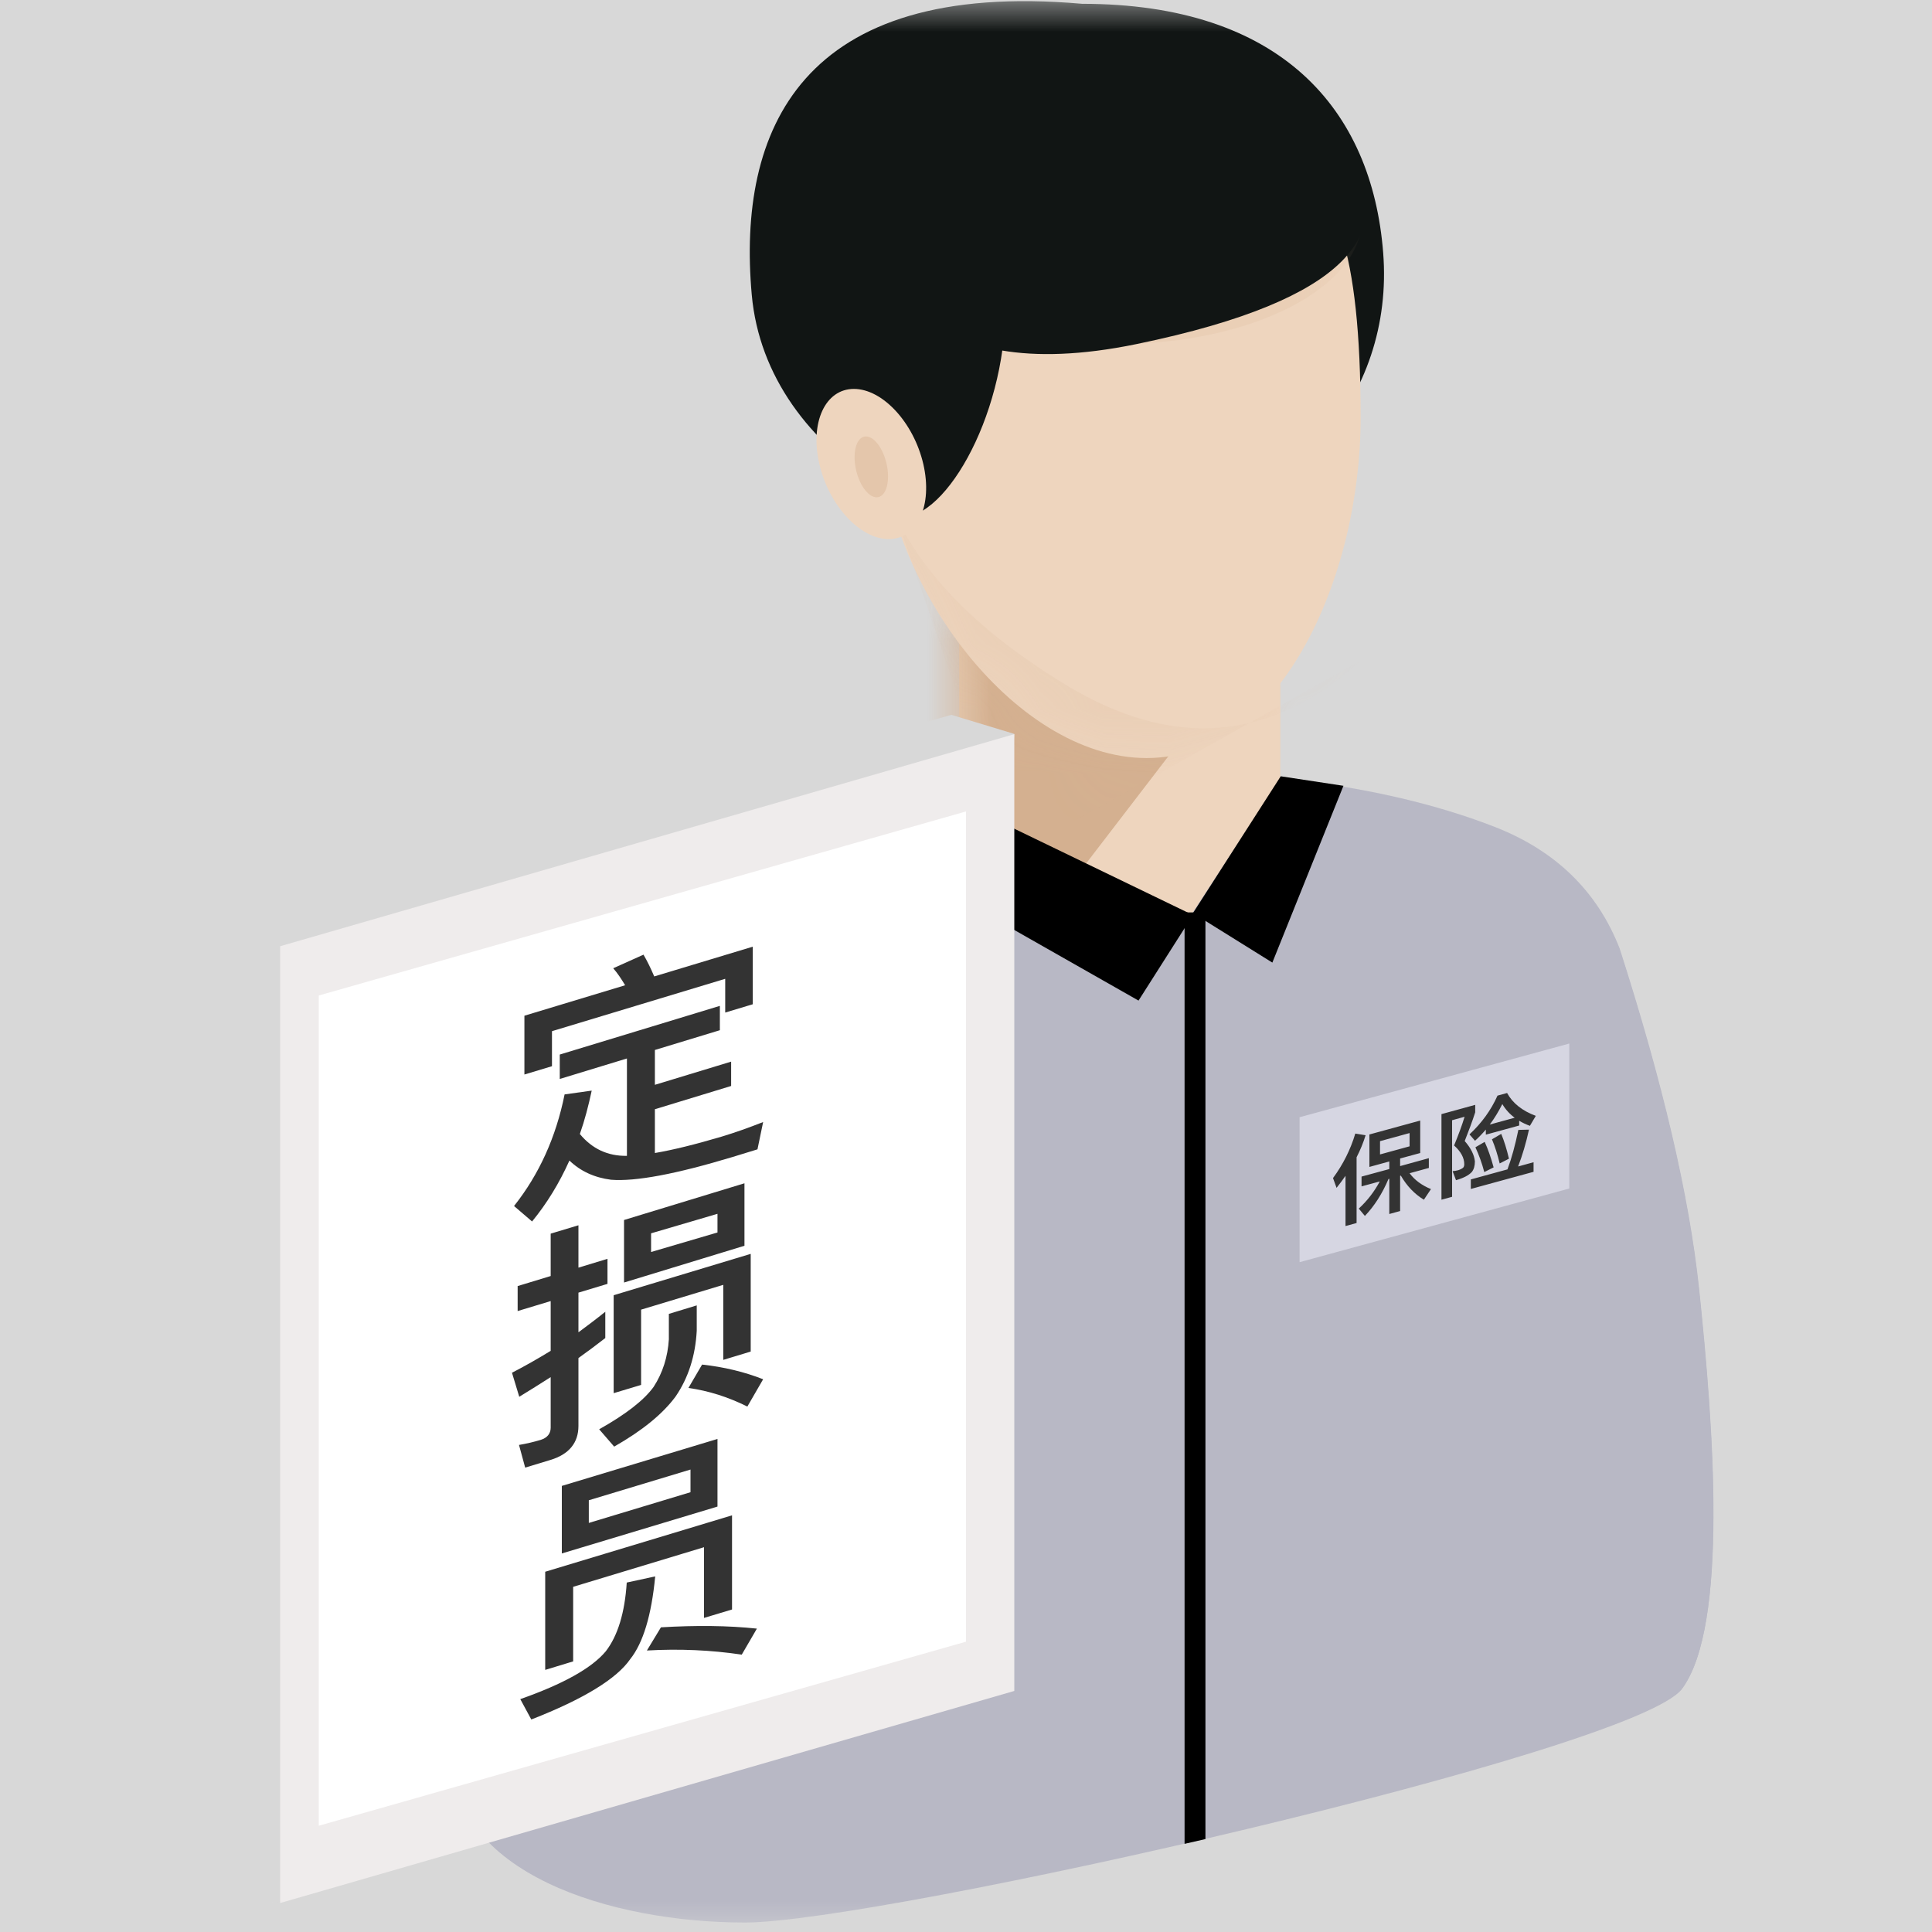 <?xml version="1.0" encoding="UTF-8"?>
<svg width="30px" height="30px" viewBox="0 0 30 30" version="1.1" xmlns="http://www.w3.org/2000/svg" xmlns:xlink="http://www.w3.org/1999/xlink">
    <rect x="0" y="0" width="30" height="30" fill="#808080" stroke="none"/>
    <title>定损员备份</title>
    <defs>
        <rect id="path-1" x="0" y="0" width="30" height="30"></rect>
        <polygon id="path-3" points="9.44720552e-14 0 4.987 0 4.987 9.445 9.44720552e-14 9.445"></polygon>
        <path d="M0.519,6.157 C1.061,3.638 2.955,1.838 6.201,0.756 L12.37,11.305 L14.672,0.004 C15.428,0.198 15.973,0.36 16.306,0.49 C17.252,0.859 17.899,1.488 18.247,2.379 C18.918,4.465 19.329,6.226 19.481,7.663 C19.708,9.817 19.936,12.887 19.221,13.861 C18.507,14.835 6.747,17.492 4.669,17.492 C2.591,17.492 0.097,16.736 0.097,14.847 C0.097,12.958 -0.292,9.935 0.519,6.157 Z" id="path-5"></path>
        <path d="M4.156,9.267 C6.222,9.267 7.481,6.482 7.481,3.978 C7.481,-1.311 5.806,0.2 3.74,0.2 C1.675,0.2 0,1.474 0,3.978 C0,6.482 2.09,9.267 4.156,9.267 Z" id="path-7"></path>
    </defs>
    <g id="多色设计方案" stroke="none" stroke-width="1" fill="none" fill-rule="evenodd">
        <g id="控件库30*30" transform="translate(-366, -860)">
            <g id="定损员备份" transform="translate(366, 860)">
                <mask id="mask-2" fill="white">
                    <use xlink:href="#path-1"></use>
                </mask>
                <use id="蒙版" fill="#D8D8D8" opacity="0" xlink:href="#path-1"></use>
                <g id="编组-8" mask="url(#mask-2)">
                    <g transform="translate(3.3, 0)">
                        <g id="编组备份-3" stroke-width="1" fill="none" fill-rule="evenodd" transform="translate(3.6, 0)">
                            <g id="路径" transform="translate(7.994, 9.451)">
                                <mask id="mask-4" fill="white">
                                    <use xlink:href="#path-3"></use>
                                </mask>
                                <use id="蒙版" fill="#EED5BE" xlink:href="#path-3"></use>
                                <polygon fill="#D4B090" mask="url(#mask-4)" points="-2.494 -1.511 4.377 0.821 -4.455 12.332"></polygon>
                            </g>
                            <path d="M0.522,18.507 C1.009,16.027 2.957,14.723 4.256,13.973 C5.122,13.473 6.369,12.969 7.997,12.462 L11.594,14.209 L12.984,12.084 C14.254,12.219 15.362,12.471 16.308,12.839 C17.255,13.208 17.902,13.838 18.25,14.728 C18.921,16.814 19.332,18.575 19.484,20.012 C19.711,22.167 19.938,25.236 19.224,26.21 C18.51,27.184 6.75,29.841 4.672,29.841 C2.594,29.841 0.1,29.085 0.1,27.196 C0.1,25.307 0.035,20.986 0.522,18.507 Z" id="蒙版" fill="#B8B8C5"></path>
                            <g id="路径-2" transform="translate(0, 12.361)">
                                <mask id="mask-6" fill="white">
                                    <use xlink:href="#path-5"></use>
                                </mask>
                                <use id="蒙版" fill="#B8B8C5" xlink:href="#path-5"></use>
                                <polygon id="矩形" fill="#D6D6E2" points="13.28 4.987 17.468 3.843 17.468 6.094 13.28 7.238"></polygon>
                                <path d="M14.165,6.63 L14.165,5.609 C14.223,5.496 14.27,5.382 14.305,5.267 L14.145,5.241 C14.071,5.49 13.954,5.722 13.799,5.932 L13.854,6.084 C13.903,6.023 13.949,5.96 13.993,5.897 L13.993,6.677 L14.165,6.63 Z M14.841,6.444 L14.841,5.897 L14.852,5.894 C14.946,6.056 15.066,6.181 15.21,6.268 L15.32,6.103 C15.177,6.045 15.067,5.963 14.988,5.857 L15.287,5.775 L15.287,5.623 L14.841,5.746 L14.841,5.628 L15.153,5.543 L15.153,5.039 L14.364,5.255 L14.364,5.759 L14.673,5.674 L14.673,5.792 L14.242,5.909 L14.242,6.061 L14.525,5.984 C14.44,6.144 14.331,6.284 14.199,6.406 L14.294,6.52 C14.44,6.367 14.563,6.176 14.66,5.947 L14.673,5.943 L14.673,6.49 L14.841,6.444 Z M14.988,5.439 L14.529,5.565 L14.529,5.359 L14.988,5.233 L14.988,5.439 Z M16.856,5.121 L16.948,4.966 C16.737,4.888 16.588,4.769 16.502,4.611 L16.353,4.652 C16.253,4.877 16.107,5.078 15.918,5.254 L16.004,5.353 C16.062,5.3 16.119,5.241 16.172,5.179 L16.172,5.258 L16.69,5.116 L16.69,5.042 C16.738,5.072 16.795,5.098 16.856,5.121 Z M15.648,6.223 L15.648,5.034 L15.842,4.98 C15.803,5.11 15.748,5.258 15.679,5.426 C15.784,5.52 15.837,5.617 15.837,5.717 C15.837,5.741 15.831,5.759 15.819,5.771 C15.806,5.783 15.781,5.797 15.743,5.81 C15.721,5.816 15.692,5.821 15.656,5.825 L15.709,5.965 C15.824,5.932 15.905,5.89 15.954,5.838 C15.986,5.798 16.002,5.743 16.002,5.672 C15.992,5.573 15.941,5.468 15.844,5.357 C15.907,5.199 15.962,5.05 16.007,4.911 L16.007,4.795 L15.483,4.939 L15.483,6.268 L15.648,6.223 Z M16.62,4.995 L16.233,5.101 C16.305,5.006 16.369,4.9 16.428,4.783 C16.476,4.865 16.541,4.937 16.62,4.995 Z M16.387,5.705 L16.531,5.631 C16.496,5.483 16.457,5.356 16.411,5.246 L16.267,5.33 C16.316,5.446 16.355,5.571 16.387,5.705 Z M16.913,5.835 L16.913,5.686 L16.673,5.752 C16.74,5.579 16.796,5.389 16.842,5.18 L16.677,5.184 C16.628,5.42 16.573,5.624 16.508,5.797 L15.939,5.953 L15.939,6.101 L16.913,5.835 Z M16.148,5.839 L16.293,5.766 C16.251,5.614 16.206,5.482 16.154,5.37 L16.01,5.454 C16.065,5.573 16.112,5.701 16.148,5.839 Z" id="保险" fill="#333333" fill-rule="nonzero"></path>
                                <polygon id="矩形" fill="#000000" points="11.494 1.807 11.818 1.807 11.818 16.196 11.494 16.27"></polygon>
                            </g>
                            <path d="M10.542,8.38 C13.153,8.077 14.753,6.15 14.578,3.926 C14.404,1.695 12.987,0.059 9.903,0.059 C5.52,-0.325 4.546,2.037 4.773,4.575 C5,7.114 7.931,8.694 10.542,8.38 Z" id="椭圆形" fill="#111514"></path>
                            <g id="路径-5" transform="translate(6.747, 2.504)">
                                <mask id="mask-8" fill="white">
                                    <use xlink:href="#path-7"></use>
                                </mask>
                                <use id="蒙版" fill="#EED5BE" xlink:href="#path-7"></use>
                                <path d="M3.692,-1.087 C5.799,-1.087 7.507,-0.208 7.507,0.876 C7.507,1.96 5.799,2.839 3.692,2.839 C3.077,2.839 2.496,2.764 1.981,2.631 C1.668,3.346 1.093,3.881 0.52,3.927 C-0.224,3.987 -0.684,3.2 -0.508,2.169 C-0.441,1.781 -0.295,1.415 -0.098,1.105 C-0.115,1.031 -0.123,0.954 -0.123,0.876 C-0.123,-0.208 1.585,-1.087 3.692,-1.087 Z" id="形状结合" fill="#D4B090" opacity="0.4" mask="url(#mask-8)"></path>
                                <path d="M-2.77111667e-14,4.734 C0.277,5.993 1.247,7.126 2.909,8.134 C4.572,9.141 6.095,9.015 7.481,7.756 L2.078,10.779 L-2.77111667e-14,4.734 Z" fill="#D4B090" opacity="0.4" mask="url(#mask-8)"></path>
                            </g>
                            <path d="M10.747,5.343 C14.189,4.634 14.546,3.586 14.221,2.745 C13.896,1.904 12.334,1.092 10.228,1.092 C8.121,1.092 6.624,2 6.624,3.084 C6.624,4.169 7.305,6.051 10.747,5.343 Z" id="椭圆形" fill="#111514"></path>
                            <path d="M7.143,8.029 C7.887,7.969 8.826,6.17 8.701,4.457 C8.577,2.744 7.305,2.391 6.461,3.099 C5.617,3.808 5.649,7.586 7.143,8.029 Z" id="椭圆形备份-2" fill="#111514"></path>
                            <path d="M6.9,8.371 C7.346,8.371 7.586,7.849 7.437,7.205 C7.287,6.561 6.805,6.039 6.359,6.039 C5.914,6.039 5.673,6.561 5.823,7.205 C5.972,7.849 6.454,8.371 6.9,8.371 Z" id="椭圆形" fill="#EED5BE"></path>
                            <path d="M6.712,7.722 C6.848,7.722 6.921,7.51 6.876,7.249 C6.83,6.988 6.683,6.777 6.547,6.777 C6.411,6.777 6.338,6.988 6.383,7.249 C6.429,7.51 6.576,7.722 6.712,7.722 Z" id="椭圆形备份" fill="#D4B090" opacity="0.4"></path>
                            <polygon id="路径-6" fill="#000000" points="8.02 12.467 11.624 14.209 10.779 15.537 6.364 13.028"></polygon>
                            <polygon id="路径-9备份" fill="#000000" points="11.624 14.179 12.857 14.947 13.961 12.202 12.987 12.054"></polygon>
                        </g>
                        <polygon id="矩形备份-4" fill="#D8D8D8" fill-rule="evenodd" points="0 14.394 11.472 11.1 12.45 11.396 11.472 25.96 0.978 29.55 0 29.254"></polygon>
                        <polygon id="矩形" fill="#EFECEC" fill-rule="evenodd" points="1.05 14.693 12.45 11.4 12.45 26.257 1.05 29.55"></polygon>
                        <polygon id="矩形备份-3" fill="#FFFFFF" fill-rule="evenodd" points="1.65 15.458 11.7 12.6 11.7 25.492 1.65 28.35"></polygon>
                        <path d="M5.271,16.556 L5.271,16.012 L7.961,15.199 L7.961,15.723 L8.389,15.594 L8.389,14.7 L6.859,15.162 C6.805,15.036 6.75,14.922 6.692,14.824 L6.222,15.035 C6.289,15.111 6.348,15.201 6.407,15.299 L4.843,15.772 L4.843,16.685 L5.271,16.556 Z M4.962,18.967 C5.191,18.688 5.383,18.375 5.542,18.021 C5.713,18.186 5.93,18.286 6.188,18.319 C6.568,18.349 7.193,18.232 8.071,17.967 L8.462,17.847 L8.55,17.423 C8.329,17.51 8.116,17.586 7.907,17.649 C7.499,17.77 7.152,17.856 6.869,17.904 L6.869,17.224 L8.053,16.863 L8.053,16.485 L6.869,16.845 L6.869,16.304 L7.878,15.997 L7.878,15.619 L5.392,16.375 L5.392,16.754 L6.435,16.436 L6.435,17.947 L6.43,17.948 C6.138,17.952 5.896,17.84 5.704,17.609 C5.78,17.393 5.838,17.17 5.888,16.935 L5.467,16.994 C5.333,17.66 5.07,18.238 4.682,18.727 L4.962,18.967 Z M5.247,22.67 C5.535,22.583 5.682,22.404 5.682,22.142 L5.682,21.088 C5.824,20.987 5.961,20.884 6.099,20.777 L6.099,20.369 C5.961,20.48 5.824,20.583 5.682,20.688 L5.682,20.072 L6.133,19.936 L6.133,19.547 L5.682,19.684 L5.682,19.026 L5.251,19.156 L5.251,19.814 L4.738,19.97 L4.738,20.358 L5.251,20.203 L5.251,20.976 C5.051,21.098 4.85,21.213 4.65,21.316 L4.763,21.689 C4.926,21.59 5.089,21.487 5.251,21.384 L5.251,22.169 C5.251,22.261 5.197,22.327 5.097,22.358 C4.988,22.391 4.876,22.417 4.759,22.437 L4.855,22.789 L5.247,22.67 Z M8.26,19.344 L8.26,18.374 L6.39,18.944 L6.39,19.915 L8.26,19.344 Z M7.841,19.138 L6.81,19.441 L6.81,19.151 L7.841,18.848 L7.841,19.138 Z M6.655,21.505 L6.655,20.336 L7.931,19.951 L7.931,21.116 L8.357,20.987 L8.357,19.47 L6.229,20.112 L6.229,21.633 L6.655,21.505 Z M6.237,22.463 C6.674,22.214 6.99,21.956 7.19,21.686 C7.39,21.394 7.498,21.052 7.519,20.664 L7.519,20.27 L7.086,20.402 L7.086,20.796 C7.069,21.071 6.99,21.319 6.849,21.536 C6.699,21.743 6.42,21.96 6.004,22.194 L6.237,22.463 Z M8.305,21.841 L8.55,21.417 C8.263,21.304 7.947,21.227 7.602,21.189 L7.39,21.552 C7.702,21.596 8.005,21.692 8.305,21.841 Z M7.841,23.394 L7.841,22.344 L5.424,23.073 L5.424,24.122 L7.841,23.394 Z M7.422,23.171 L5.843,23.648 L5.843,23.296 L7.422,22.819 L7.422,23.171 Z M5.6,25.798 L5.6,24.64 L7.632,24.025 L7.632,25.123 L8.067,24.992 L8.067,23.53 L5.166,24.406 L5.166,25.93 L5.6,25.798 Z M4.95,26.7 C5.768,26.381 6.277,26.066 6.486,25.763 C6.686,25.512 6.816,25.085 6.874,24.478 L6.432,24.574 C6.402,25.04 6.294,25.399 6.106,25.642 C5.889,25.902 5.447,26.149 4.779,26.384 L4.95,26.7 Z M8.218,25.693 L8.453,25.289 C8,25.241 7.505,25.237 6.963,25.269 L6.745,25.629 C7.249,25.6 7.74,25.622 8.218,25.693 Z" id="定损员" fill="#333333" fill-rule="nonzero"></path>
                    </g>
                </g>
            </g>
        </g>
    </g>
</svg>